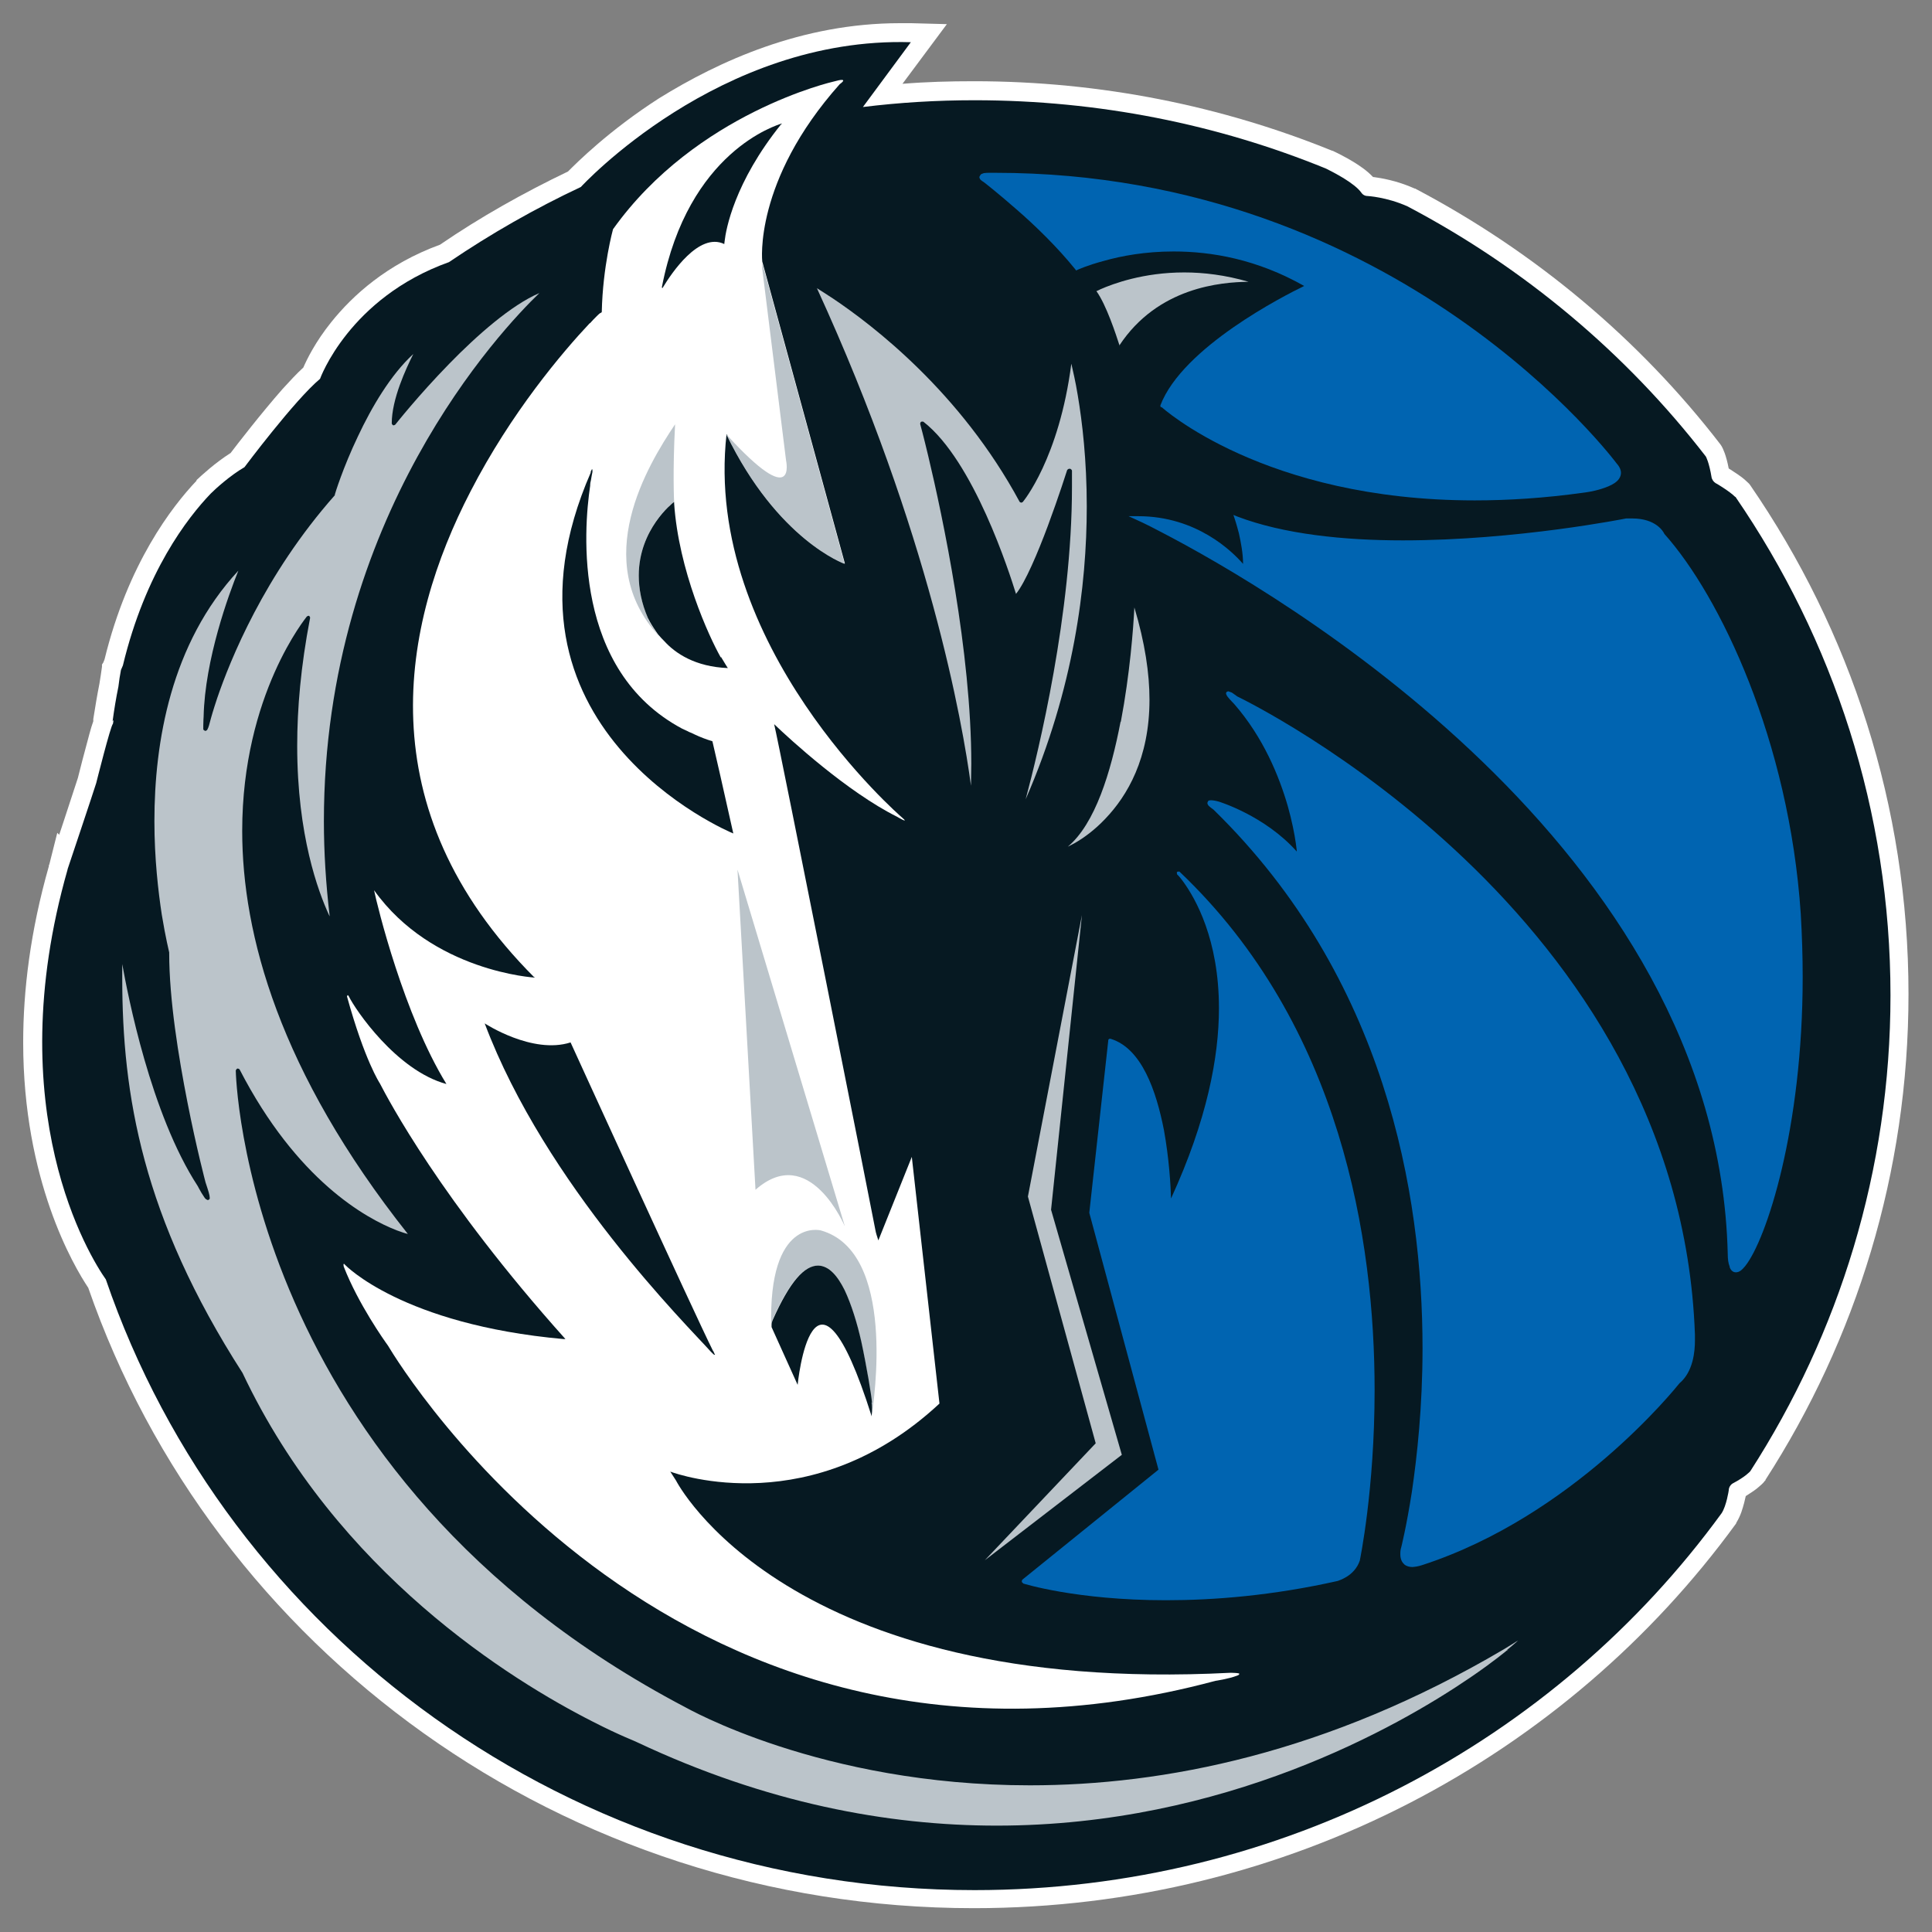 <svg width="200" height="200" viewBox="0 0 200 200" fill="none" xmlns="http://www.w3.org/2000/svg">
<rect x="0" y="0" width="200" height="200" fill="#808080" stroke="none"/>
<g clip-path="url(#clip0_38_40367)">
<g clip-path="url(#clip1_38_40367)">
<path d="M9.158 133.345C7.594 131.009 2.4 122.164 2.4 107.911C2.4 102.537 3.132 96.428 5.063 89.652C5.063 89.652 5.063 89.552 5.063 89.519H5.097L5.929 86.214L6.129 86.415C6.262 86.014 6.395 85.614 6.528 85.213C7.194 83.177 7.893 81.041 8.06 80.54C8.16 80.106 8.792 77.669 9.258 75.967C9.392 75.466 9.525 75.032 9.658 74.665V74.432C9.858 73.163 10.057 71.962 10.29 70.793C10.39 70.159 10.49 69.558 10.557 69.024V68.791L10.69 68.59C10.757 68.457 10.79 68.323 10.823 68.257C13.254 58.31 17.815 52.435 20.345 49.765V49.698C20.845 49.23 22.243 47.929 23.874 46.894C24.607 45.926 27.037 42.788 29.235 40.285C30 39.45 30.699 38.683 31.399 38.049C31.765 37.214 32.63 35.412 34.295 33.342C36.492 30.605 40.055 27.334 45.548 25.331C49.743 22.461 54.205 19.957 58.799 17.754C59.698 16.853 63.027 13.515 68.221 10.177C74.414 6.339 83.004 2.4 93.158 2.4C93.558 2.4 93.924 2.4 94.323 2.4L98.019 2.5L93.424 8.675C95.855 8.475 98.319 8.408 100.816 8.408C113.967 8.408 126.518 10.978 137.938 15.618H138.004L138.038 15.651C138.471 15.852 139.27 16.252 140.102 16.753C140.801 17.187 141.5 17.654 142.133 18.322C142.932 18.422 144.597 18.689 146.461 19.523H146.528L146.561 19.557C158.913 26.066 169.7 35.111 178.09 45.993L178.156 46.093L178.223 46.193C178.356 46.427 178.689 47.094 178.956 48.496C178.956 48.496 179.288 48.697 179.522 48.863C179.988 49.164 180.487 49.498 180.986 49.998L181.086 50.098L181.186 50.232C191.54 65.286 197.567 83.411 197.567 102.904C197.567 121.396 192.14 138.653 182.751 153.206V153.273L182.684 153.306C182.551 153.506 182.451 153.573 182.318 153.707C182.318 153.707 182.052 153.94 181.852 154.107C181.552 154.341 181.186 154.574 180.72 154.875C180.687 155.042 180.62 155.309 180.554 155.576C180.387 156.177 180.221 156.844 179.755 157.612L179.721 157.712C162.176 181.812 133.377 197.533 100.816 197.533C58.233 197.533 22.076 170.663 9.125 133.279L9.158 133.345Z" fill="white"/>
<path d="M179.621 51.434C179.055 50.866 177.757 50.098 177.757 50.098C177.291 49.898 177.191 49.464 177.191 49.464C176.924 47.829 176.591 47.261 176.591 47.261C168.368 36.613 157.814 27.735 145.695 21.359C143.531 20.391 141.567 20.291 141.567 20.291C141.134 20.291 140.934 19.957 140.934 19.957C140.235 18.956 138.071 17.854 137.272 17.454C126.085 12.881 113.767 10.377 100.882 10.377C96.953 10.377 93.125 10.611 89.329 11.078L94.29 4.369C74.414 3.768 60.131 19.356 60.131 19.356C55.37 21.593 50.809 24.196 46.48 27.134C36.126 30.839 33.13 39.217 33.13 39.217C30.499 41.42 25.306 48.363 25.306 48.363C23.807 49.23 22.276 50.632 21.81 51.1C19.413 53.603 15.051 59.211 12.721 68.891C12.654 69.058 12.588 69.191 12.521 69.358C12.421 69.892 12.321 70.493 12.255 71.094C12.021 72.229 11.822 73.43 11.655 74.665L11.755 74.532C11.722 74.799 11.689 74.932 11.689 74.932C11.456 75.099 9.957 81.074 9.957 81.074C9.724 81.842 6.994 89.986 6.994 89.986C6.994 89.986 6.994 89.986 6.994 90.02C-0.131 114.987 9.325 130.141 10.956 132.444C23.541 169.194 59.065 195.664 100.882 195.664C132.81 195.664 161.043 180.243 178.223 156.644C178.722 155.876 178.955 154.307 178.955 154.307C178.955 153.807 179.355 153.573 179.355 153.573C180.687 152.872 181.119 152.371 181.186 152.305C190.375 138.052 195.702 121.129 195.702 103.037C195.702 83.945 189.776 66.187 179.654 51.434H179.621Z" fill="#061922"/>
<path d="M61.063 33.476C61.296 33.209 61.529 32.975 61.729 32.775C62.062 32.441 62.162 32.374 62.228 32.374C62.262 32.341 62.295 32.307 62.295 32.307C62.395 27.568 63.46 23.729 63.46 23.729C72.083 11.646 86.3 8.442 86.3 8.442C88.064 7.941 86.932 8.709 86.932 8.709C77.976 18.756 78.908 27.067 78.908 27.067L87.465 58.343C87.465 58.343 80.54 55.906 75.213 44.925C72.749 66.855 93.358 84.612 93.358 84.612C94.257 85.38 92.858 84.546 92.858 84.546C87.698 81.975 81.738 76.501 80.14 74.966C80.573 76.668 90.628 127.237 90.628 127.371C90.661 127.604 90.828 128.105 90.927 128.405L94.39 119.76L97.253 145.295C84.169 157.478 70.252 152.672 69.386 152.338C69.719 152.872 69.986 153.273 69.986 153.273C69.986 153.273 81.306 175.536 127.351 173.167C127.351 173.167 128.449 173.167 128.283 173.3C128.283 173.333 128.249 173.4 128.05 173.467C127.184 173.801 125.819 174.001 125.819 174.001C70.219 188.888 41.42 141.39 40.155 139.287C39.788 138.786 37.092 134.981 35.593 131.142C35.56 131.042 35.494 130.642 35.727 130.942C35.727 130.942 41.62 137.117 58.333 138.619C58.466 138.619 58.533 138.619 58.533 138.619C45.615 124.2 40.155 113.752 39.322 112.15C39.322 112.15 37.758 109.813 35.926 103.171C35.926 103.171 35.96 102.837 36.126 103.171C36.759 104.473 41.02 110.815 46.214 112.217C41.819 105.074 39.056 93.791 38.723 92.156C44.749 100.601 55.37 101.202 55.37 101.202C55.37 101.202 55.37 101.168 55.303 101.135C55.303 101.168 55.337 101.202 55.337 101.202C37.824 83.678 41.586 64.618 48.711 50.866C52.906 42.722 58.233 36.446 61.063 33.442V33.476Z" fill="white"/>
<path d="M113.434 149.401L101.948 161.517L116.131 150.602L108.806 125.234L112.002 94.726L106.409 123.866L113.434 149.434V149.401Z" fill="#BBC4CA"/>
<path d="M115.997 74.732C114.998 79.939 113.367 85.28 110.537 87.65C110.737 87.55 111.003 87.416 111.303 87.249C112.168 86.749 113.3 85.947 114.432 84.746C116.696 82.376 118.994 78.504 118.994 72.429C118.994 69.725 118.528 66.554 117.429 62.883C117.329 64.985 116.963 69.792 116.031 74.699L115.997 74.732Z" fill="#BBC4CA"/>
<path d="M115.798 36.246L115.998 36.179L115.798 36.246ZM115.864 35.779C119.86 29.704 126.452 29.203 129.248 29.17C126.851 28.469 124.587 28.202 122.59 28.202C118.361 28.202 115.232 29.37 113.933 29.938C113.734 30.038 113.6 30.105 113.5 30.138C114.533 31.573 115.531 34.644 115.898 35.779H115.864Z" fill="#BBC4CA"/>
<path d="M110.804 48.53C110.804 48.53 110.97 48.63 110.97 48.73C110.97 49.297 110.97 49.865 110.97 50.432C110.97 63.483 107.508 77.77 106.176 82.743C111.17 71.294 112.502 60.613 112.502 52.435C112.502 47.628 112.036 43.69 111.569 40.919C111.336 39.484 111.07 38.382 110.904 37.648C109.638 47.462 105.91 51.934 105.876 51.968C105.876 51.968 105.776 52.034 105.71 52.034C105.71 52.034 105.577 52.001 105.543 51.934C99.417 40.585 90.361 33.676 86.233 30.905C85.534 30.438 84.935 30.071 84.568 29.837C96.221 55.239 99.65 74.866 100.516 81.341C100.516 80.607 100.549 79.839 100.549 79.071C100.549 67.456 97.586 53.47 96.088 47.194C95.588 45.092 95.256 43.89 95.256 43.89C95.256 43.89 95.256 43.723 95.356 43.656C95.356 43.656 95.522 43.623 95.588 43.656C100.816 47.728 104.511 59.344 105.177 61.481C106.143 60.279 107.441 57.208 108.473 54.438C109.605 51.4 110.471 48.663 110.471 48.663C110.471 48.663 110.571 48.53 110.67 48.53H110.804ZM105.81 51.834L105.976 51.734L105.81 51.834Z" fill="#BBC4CA"/>
<path d="M12.654 101.235C12.654 113.318 14.719 125.969 25.106 142.124C34.894 162.853 52.973 173.968 61.396 178.24C64.193 179.676 65.924 180.31 65.924 180.343C79.308 186.652 91.893 188.988 103.179 188.988C126.785 188.988 144.696 178.774 152.188 173.667C154.685 171.965 156.016 170.83 156.016 170.83L156.149 170.964L156.016 170.797C156.516 170.396 156.882 170.062 157.148 169.829C157.148 169.829 156.849 169.996 156.715 170.096C156.183 170.43 155.683 170.73 155.683 170.73C137.339 181.545 120.425 184.816 106.609 184.816C84.968 184.816 70.985 176.738 70.951 176.738C25.073 152.639 24.407 110.815 24.407 110.815C24.407 110.815 24.474 110.648 24.573 110.614C24.573 110.614 24.74 110.614 24.806 110.715C30.733 122.197 37.891 126.136 41.087 127.371C41.553 127.538 41.919 127.671 42.219 127.738C28.868 110.882 25.073 96.695 25.073 86.014C25.073 71.862 31.765 63.851 31.765 63.817C31.765 63.817 31.931 63.717 31.998 63.75C31.998 63.75 32.131 63.884 32.098 63.984C31.132 68.991 30.766 73.364 30.766 77.202C30.766 86.515 32.963 92.323 34.029 94.659C34.029 94.659 34.095 94.793 34.129 94.86C33.729 91.455 33.529 88.184 33.529 85.013C33.529 53.503 51.941 34.077 55.836 30.338C52.94 31.573 49.377 34.711 46.514 37.648C43.318 40.919 40.92 43.957 40.92 43.957C40.92 43.957 40.787 44.057 40.688 44.023C40.688 44.023 40.554 43.923 40.554 43.823C40.554 41.32 42.019 38.182 42.785 36.647C40.421 38.816 38.457 42.188 37.059 45.158C35.494 48.429 34.661 51.167 34.661 51.2V51.267C27.337 59.545 23.808 68.39 22.476 72.296C22.043 73.597 21.843 74.332 21.843 74.332C21.677 74.999 21.577 75.333 21.477 75.5C21.477 75.5 21.444 75.633 21.244 75.667C21.244 75.667 21.044 75.567 21.044 75.5C21.044 75.5 21.044 75.433 21.044 75.366C21.044 75.366 21.044 75.199 21.044 75.099C21.044 74.699 21.078 74.198 21.078 74.198C21.211 68.257 23.674 61.547 24.673 59.077C17.682 66.621 15.984 76.835 15.984 85.013C15.984 88.885 16.383 92.289 16.749 94.693C17.149 97.129 17.515 98.565 17.515 98.598V98.665C17.515 103.471 18.481 109.413 19.413 114.153C20.345 118.892 21.277 122.397 21.277 122.397C21.577 123.298 21.71 123.732 21.71 123.966C21.71 123.966 21.71 124.033 21.71 124.1C21.71 124.1 21.61 124.233 21.51 124.233C21.51 124.233 21.344 124.166 21.277 124.1C21.277 124.1 21.177 123.999 21.144 123.933C21.144 123.933 20.944 123.632 20.845 123.465C20.645 123.132 20.478 122.798 20.478 122.798C15.584 115.288 13.22 102.937 12.654 99.8C12.654 100.267 12.654 100.734 12.654 101.202V101.235Z" fill="#BBC4CA"/>
<path d="M120.225 42.188L120.126 42.087V41.954C122.423 35.946 132.944 30.605 135.008 29.604C130.114 26.833 125.419 26.032 121.491 26.032C118.528 26.032 116.064 26.5 114.299 27C112.535 27.468 111.536 27.935 111.536 27.935L111.403 28.002L111.303 27.868C109.472 25.598 107.141 23.328 105.21 21.66C103.379 20.057 101.981 18.956 101.847 18.856C101.581 18.689 101.415 18.589 101.381 18.322C101.381 18.322 101.481 18.088 101.581 18.021C101.581 18.021 101.748 17.954 101.847 17.921C102.047 17.888 102.28 17.888 102.48 17.888C102.746 17.888 102.946 17.888 103.013 17.888C145.029 17.888 167.369 47.995 167.369 47.995C167.669 48.329 167.802 48.663 167.802 48.964C167.769 49.865 166.737 50.299 165.804 50.599C164.872 50.9 163.94 51 163.94 51C159.878 51.567 156.116 51.801 152.653 51.801C130.813 51.801 120.259 42.154 120.225 42.121V42.188Z" fill="#0064B1"/>
<path d="M105.909 163.887C105.909 163.887 105.776 163.82 105.776 163.72C105.776 163.72 105.776 163.587 105.842 163.52L119.926 152.138L112.768 125.568V125.501L114.732 107.677C114.732 107.61 114.765 107.577 114.832 107.544C114.832 107.544 114.932 107.51 114.998 107.544C118.194 108.545 119.693 112.918 120.492 116.99C121.024 119.927 121.191 122.731 121.224 124.066C124.953 115.955 126.185 109.413 126.185 104.373C126.185 97.196 123.721 92.99 122.523 91.321C122.123 90.754 121.857 90.52 121.857 90.52C121.857 90.52 121.79 90.32 121.857 90.253C121.857 90.253 122.056 90.186 122.123 90.253C138.903 106.208 142.299 128.506 142.299 143.893C142.299 154.274 140.767 161.517 140.767 161.551C140.201 163.22 138.503 163.62 138.503 163.654C131.678 165.189 125.652 165.656 120.691 165.656C111.402 165.656 105.909 163.921 105.909 163.921V163.887Z" fill="#0064B1"/>
<path d="M145.395 161.951C145.129 161.751 144.962 161.384 144.962 160.916C144.962 160.683 144.962 160.449 145.062 160.149C145.062 160.149 145.595 158.046 146.161 154.408C146.694 150.769 147.26 145.629 147.26 139.587C147.26 123.565 143.431 101.202 125.619 83.811C125.619 83.811 125.286 83.578 125.12 83.411C125.12 83.411 124.986 83.277 124.986 83.11C124.986 83.11 125.053 82.91 125.12 82.876C125.12 82.876 125.253 82.843 125.353 82.843C125.519 82.843 125.785 82.876 126.152 82.977C126.152 82.977 130.913 84.412 134.242 88.15C134.242 87.917 134.175 87.616 134.142 87.282C134.009 86.348 133.743 84.979 133.31 83.444C132.411 80.34 130.779 76.334 127.75 72.863C127.75 72.863 127.317 72.429 127.084 72.129C127.084 72.129 126.951 71.962 126.917 71.795C126.917 71.795 126.917 71.695 126.984 71.628C126.984 71.628 127.117 71.561 127.15 71.561C127.15 71.561 127.35 71.628 127.517 71.695C127.517 71.695 127.816 71.895 128.083 72.095C129.148 72.629 173.895 94.326 175.459 138.152C175.459 138.152 175.459 138.419 175.459 138.786C175.459 139.854 175.293 141.991 173.861 143.192C173.428 143.726 162.841 156.944 147.226 162.018C147.226 162.018 146.76 162.185 146.228 162.218C145.928 162.218 145.628 162.151 145.362 161.951H145.395Z" fill="#0064B1"/>
<path d="M179.055 131.109C178.922 130.809 178.855 130.375 178.855 129.774C177.823 87.583 131.712 61.047 120.192 55.072C118.561 54.204 117.629 53.803 117.629 53.803L116.83 53.436H117.729C117.729 53.436 117.795 53.436 117.828 53.436C123.888 53.436 127.583 57.108 128.682 58.376C128.682 57.275 128.449 56.107 128.249 55.205C128.016 54.304 127.816 53.703 127.816 53.703L127.683 53.303L128.083 53.47C132.91 55.306 139.136 55.94 145.229 55.94C151.122 55.94 156.915 55.372 161.21 54.805C165.505 54.237 168.335 53.67 168.335 53.67C168.568 53.67 168.768 53.67 168.967 53.67C171.431 53.67 172.197 55.038 172.297 55.272C178.056 61.714 185.215 76.668 186.413 94.593C186.546 96.829 186.613 99.032 186.613 101.135C186.613 116.89 182.851 128.339 180.653 131.076C180.32 131.476 180.054 131.71 179.688 131.71C179.388 131.71 179.155 131.476 179.055 131.176V131.109Z" fill="#0064B1"/>
<path d="M80.873 12.881C80.873 12.881 80.939 12.814 80.939 12.781C80.44 12.948 71.251 15.651 68.521 29.704C68.521 29.704 68.521 29.971 68.654 29.704C69.487 28.335 72.35 23.996 74.98 25.265C74.98 25.265 74.98 25.164 75.013 24.964C75.146 23.762 76.012 18.889 80.873 12.848V12.881Z" fill="#061922"/>
<path d="M73.815 139.854C71.817 135.849 59.066 107.911 59.066 107.911C55.104 109.179 50.176 105.941 50.176 105.941C56.469 122.664 71.218 137.284 73.582 139.921C73.582 139.921 73.582 139.921 73.615 139.955C74.014 140.388 74.014 140.222 74.014 140.222C73.948 140.155 73.915 139.988 73.815 139.821V139.854Z" fill="#061922"/>
<path d="M61.163 48.897C49.643 75.266 75.546 86.148 75.912 86.281L74.547 80.206L73.748 76.735C73.082 76.534 72.483 76.301 71.917 76.034C71.717 75.934 71.517 75.834 71.317 75.767C71.084 75.633 70.818 75.533 70.618 75.433C59.298 69.391 60.397 54.938 61.096 50.265C61.096 50.232 61.096 50.199 61.096 50.165C61.096 50.032 61.13 49.898 61.163 49.765C61.23 49.331 61.296 49.03 61.329 48.863C61.329 48.797 61.329 48.73 61.329 48.73C61.329 48.363 61.196 48.73 61.13 48.897H61.163Z" fill="#061922"/>
<path d="M78.209 123.165L76.345 90.019L87.465 126.97C87.465 126.97 83.802 118.225 78.209 123.165Z" fill="#BBC4CA"/>
<path d="M78.909 27.835L81.372 47.662C81.372 47.662 82.571 53.069 75.18 44.958C80.507 55.94 87.432 58.376 87.432 58.376L78.942 27.334C78.942 27.334 78.875 27.434 78.909 27.801V27.835Z" fill="#BBC4CA"/>
<path d="M67.089 64.017C66.39 62.382 66.124 60.88 66.124 59.578C66.124 54.772 69.653 52.034 69.686 52.034L69.786 51.968C69.786 51.968 69.62 48.897 69.886 43.923C67.056 48.129 61.03 58.076 68.221 65.853C68.121 65.686 67.988 65.553 67.888 65.419C67.522 64.885 67.256 64.451 67.056 64.051L67.089 64.017Z" fill="#BBC4CA"/>
<path d="M74.613 68.056C73.382 65.886 70.252 59.044 69.786 52.101C69.786 52.068 69.786 52.001 69.786 51.968L69.686 52.034C69.686 52.034 66.124 54.771 66.124 59.578C66.124 60.913 66.39 62.415 67.089 64.017C67.289 64.418 67.555 64.852 67.921 65.386C68.021 65.519 68.121 65.686 68.254 65.82C68.388 65.987 68.554 66.154 68.72 66.32C69.919 67.656 71.983 69.024 75.346 69.158C75.346 69.158 75.079 68.757 74.647 68.023L74.613 68.056Z" fill="#061922"/>
<path d="M84.668 131.009C85.834 131.009 86.699 132.077 87.398 133.546C88.131 135.014 88.697 136.95 89.13 138.886C89.696 141.29 90.029 143.726 90.228 145.195C90.228 145.863 90.228 146.363 90.228 146.63C90.461 145.062 92.825 129.574 84.968 127.371C84.968 127.371 79.508 125.969 79.841 137.384C79.874 137.117 79.907 136.884 79.941 136.683C81.739 132.645 83.237 131.042 84.668 131.009V131.009Z" fill="#BBC4CA"/>
<path d="M90.262 145.195C90.262 144.728 89.696 141.323 89.163 138.886C88.73 136.95 88.131 135.015 87.432 133.546C86.699 132.077 85.834 131.042 84.702 131.009C83.27 131.009 81.772 132.645 79.974 136.683C79.874 136.984 79.874 137.017 79.874 137.384L82.571 143.359C82.571 143.359 84.136 127.371 90.228 146.597C90.228 146.63 90.228 146.664 90.228 146.664C90.228 146.363 90.328 145.996 90.228 145.195H90.262Z" fill="#061922"/>
</g>
</g>
<defs>
<clipPath id="clip0_38_40367">
<rect width="200" height="200" fill="white"/>
</clipPath>
<clipPath id="clip1_38_40367">
<rect width="195.2" height="195.2" fill="white" transform="translate(2.4 2.4)"/>
</clipPath>
</defs>
</svg>
